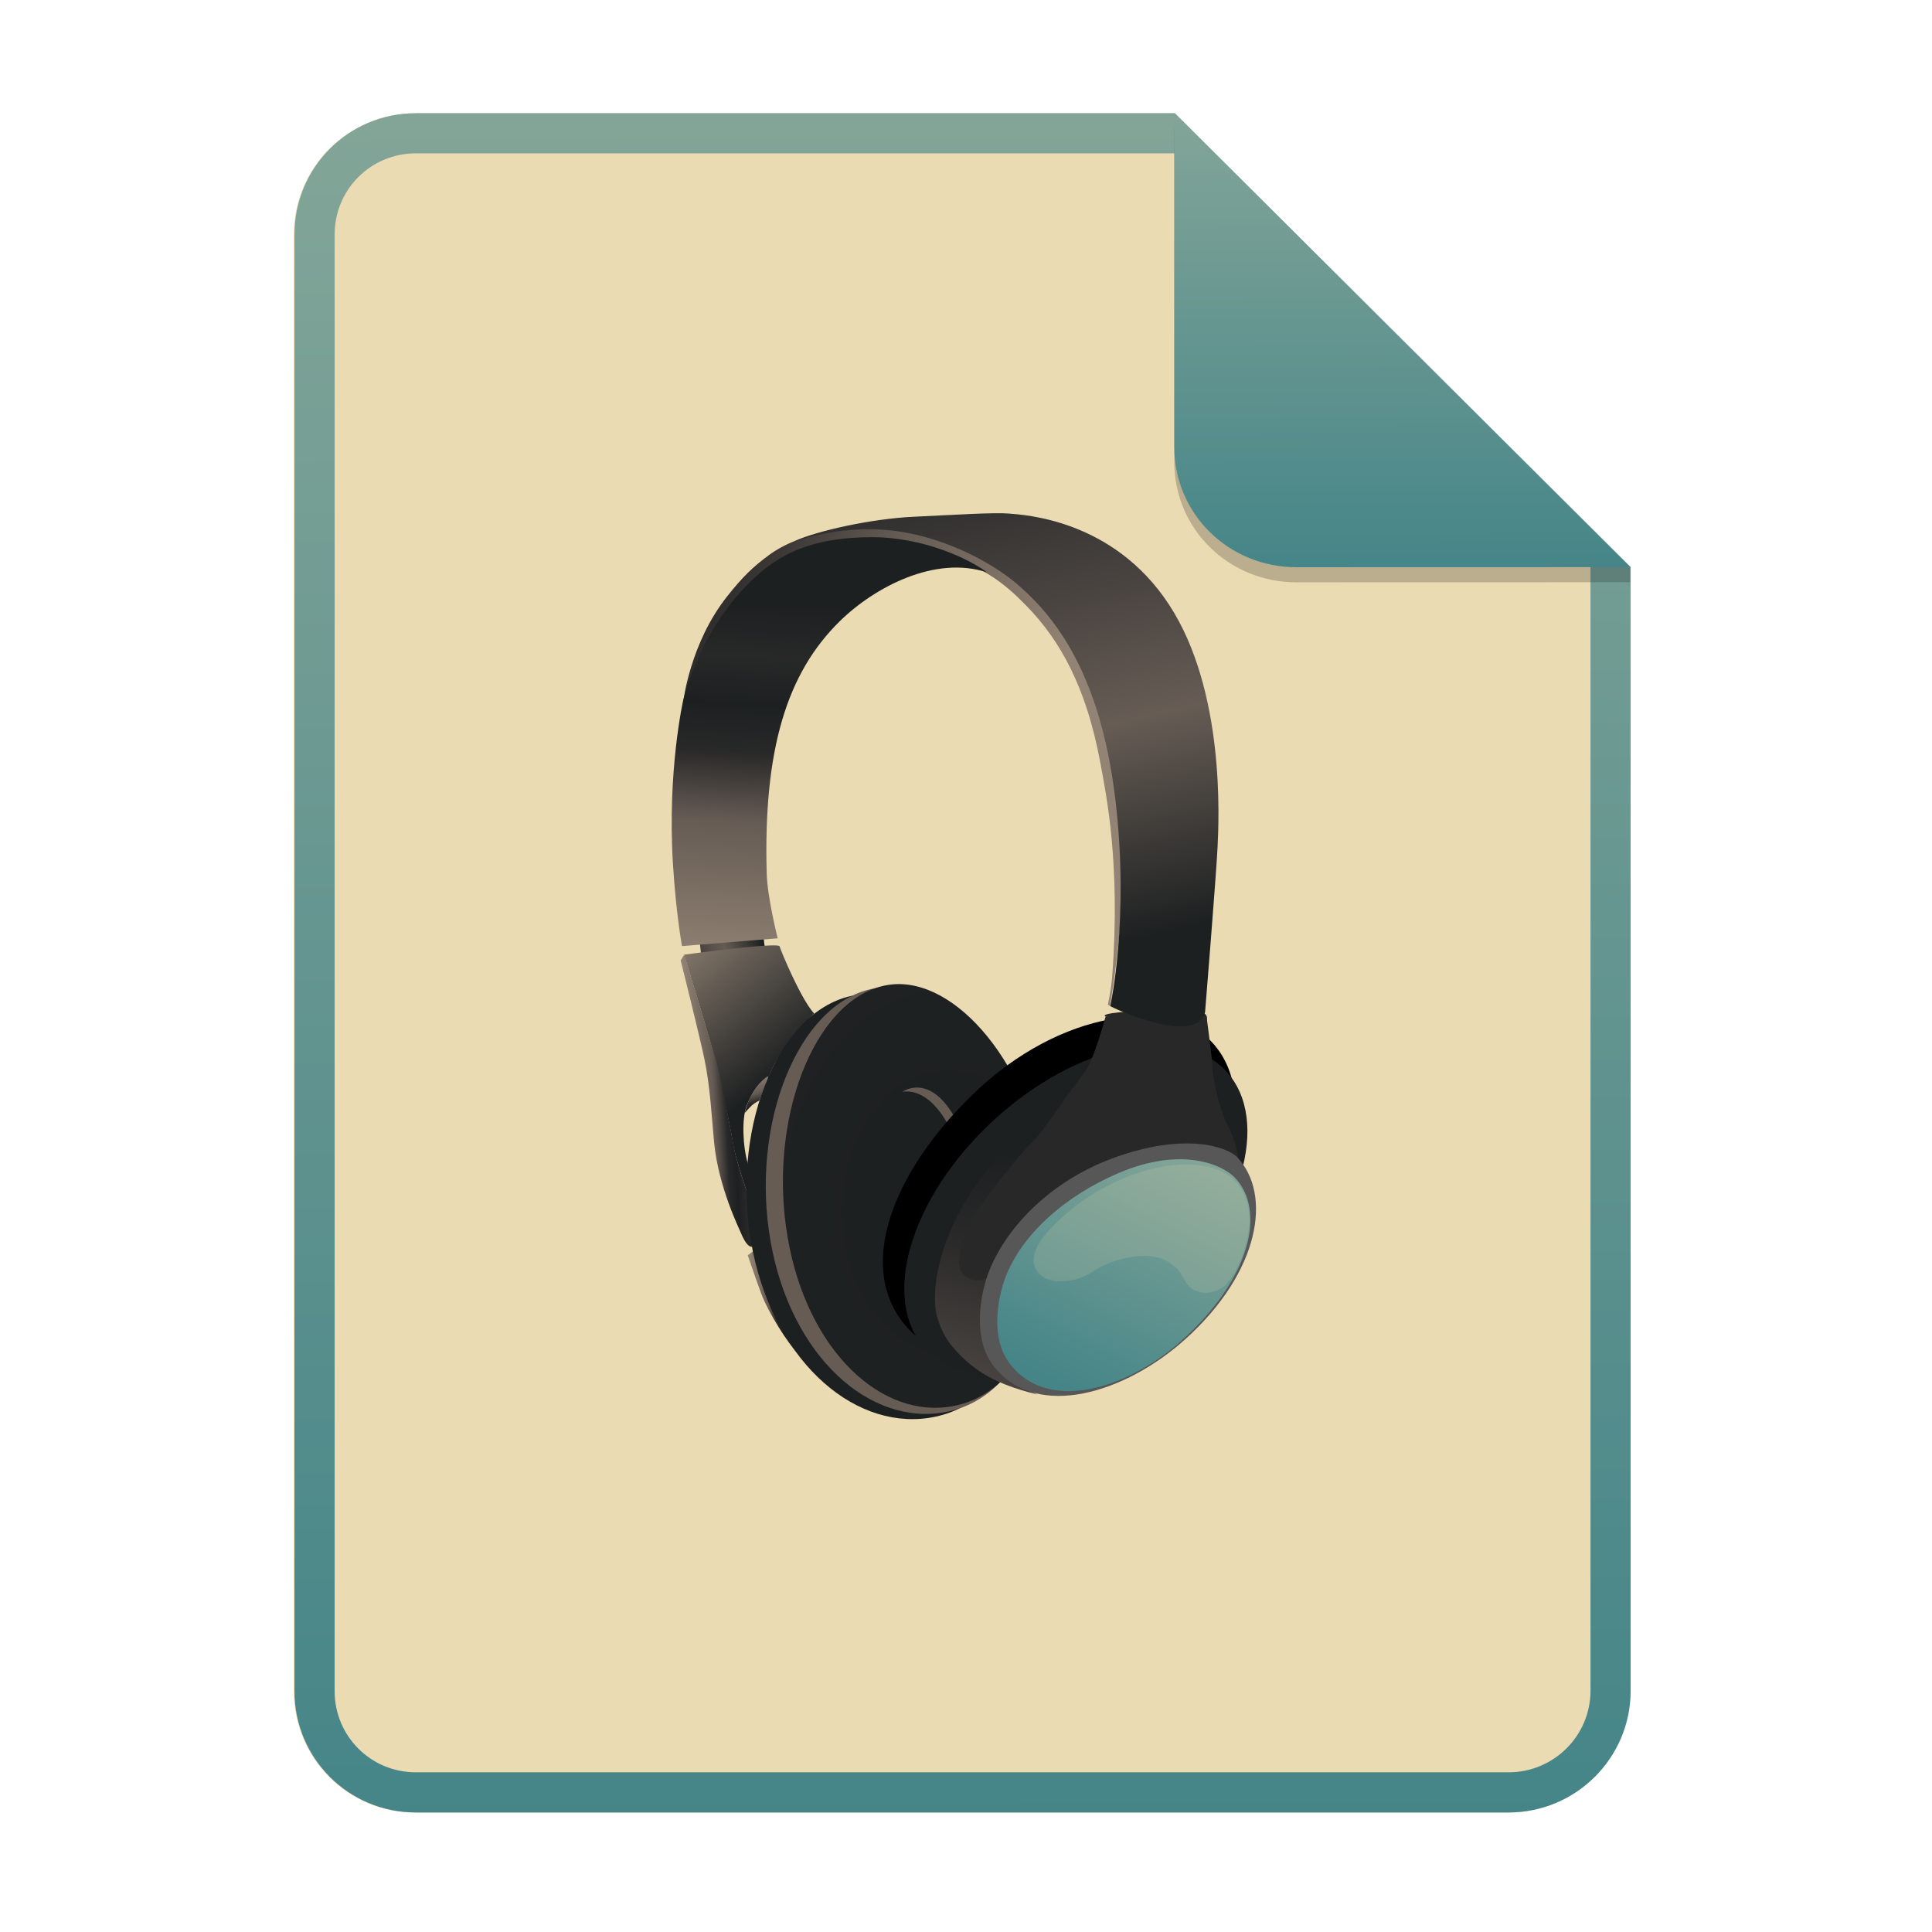 <svg width="256" height="256" fill="none" version="1.1" viewBox="0 0 256 256" xmlns="http://www.w3.org/2000/svg">
  <path d="m55.08 15h100.5l60.4 60.15 2e-3 148.9c0 8.911-7.262 16.13-16.17 16.13h-144.8c-8.91 0-16.08-7.174-16.08-16.08v-193c0-8.91 7.173-16.08 16.08-16.08h1e-4z" fill="#ebdbb2"/>
  <path d="m155.6 20.32h-100.5c-5.973 0-10.76 4.792-10.76 10.76v193c0 5.973 4.792 10.76 10.76 10.76h144.8c5.992 0 10.85-4.856 10.85-10.81v-148.9l-55.08-54.83zm0-5.319h-100.5c-8.91 0-16.08 7.173-16.08 16.08v193c0 8.91 7.173 16.08 16.08 16.08h144.8c8.911 0 16.17-7.218 16.17-16.13l-2e-3 -148.9-60.4-60.15z" clip-rule="evenodd" fill="url(#paint0_linear)" fill-rule="evenodd"/>
  <path d="m101.1 123.6-8.416 1.031 0.25 2.039 8.417-1.027-0.251-2.043z" fill="url(#paint1_linear)"/>
  <path d="m90.54 92.97s1.799-4.797 3.083-7.709c1.286-2.911 7.774-10.64 12.83-12.27 5.053-1.628 12.44-2.297 19.38 0.579 5.483 2.269 7.492 3.972 10.19 6.723 4.54 4.626 7.966 10.96 9.765 20.73 0.765 4.155 2.717 13.26 1.584 28.37-0.14 1.877-0.578 3.727-0.578 3.727l0.279 0.192s3.113-17.05 0.942-29.04c-2.313-12.76-4.283-20.13-14.48-27.84-9.114-6.895-18.85-6.818-21.58-6.426-4.149 0.596-7.53 1.692-10.02 3.513-2.227 1.628-3.578 2.975-5.568 5.482-4.949 6.232-5.828 13.96-5.828 13.96l0.001 7e-4z" fill="url(#paint2_linear)"/>
  <path d="m90.54 92.72s-2.141 9.38-1.37 21.76c0.417 6.696 1.199 10.88 1.199 10.88l12.68-1.027s-1.366-5.394-1.455-8.566c-0.472-16.62 2.74-26.64 9.678-33.45 4.639-4.553 12.68-8.757 19.53-6.467-2.399-1.798-8.48-4.711-15.42-4.668-8.908 0.054-13.02 2.869-16.57 6.509-3.687 3.776-6.892 9.549-8.264 15.03l-0.002 7e-4z" fill="url(#paint3_linear)"/>
  <path d="m90.64 126.5s2.732 8.91 3.67 12.25c0.94 3.34 2.473 10.54 2.814 12.77 0.34 2.227 2.219 7.539 2.219 7.539s0.013-2.187-0.252-4.883c-0.683-2.302-0.81-5.947-0.163-7.623 1.288-3.339 2.917-3.812 2.917-3.812s1.065-3.56 6.038-8.437c-1.796-1.971-4.412-8.308-4.582-8.908-0.171-0.601-12.66 1.103-12.66 1.103l8e-4 2e-3z" fill="url(#paint4_linear)"/>
  <path d="m90.75 126.8c-0.107-0.321-0.14-0.223-0.255-0.042s-0.299 0.514-0.299 0.514 2.451 9.776 3.147 13.08c0.772 3.662 0.99 8.078 1.286 11.08 0.577 5.877 3.325 11.38 3.532 11.9 0.707 1.755 1.446 2.302 1.896 1.53-0.129-0.642-0.868-5.899-0.782-6.156-0.857-2.227-1.762-5.236-1.997-6.531-0.232-1.276-1.7-9.328-2.441-11.82-1.151-3.885-4.01-13.33-4.085-13.55l-0.002-3e-3z" fill="url(#paint5_linear)"/>
  <path d="m98.66 147.5s0.643-0.737 0.996-1.06c0.352-0.321 0.979-0.626 0.979-0.626s1.005-2.789 1.156-3.131c0.129-0.29-0.993 0.441-1.991 2.007-0.705 1.107-1.138 2.811-1.138 2.811l-0.002-1e-3z" fill="url(#paint6_linear)"/>
  <path d="m100.2 165.5-1.124 0.836s1.253 3.636 1.767 5.012c0.995 2.665 3.629 6.745 4.85 7.965-1.67-2.666-4.026-7.626-4.657-10.18-0.641-2.607-0.836-3.635-0.836-3.635v4e-3z" fill="url(#paint7_linear)"/>
  <path d="m136.4 157.5c2.609 15.54-2.383 28.79-13.41 30.39-10.24 1.485-20.9-8.027-23.51-23.56-2.608-15.54 4.016-31.25 14.29-32.53 9.113-1.126 20.04 10.17 22.64 25.7l-3e-3 -2e-3z" fill="url(#paint8_radial)"/>
  <path d="m138.2 157.1c-2.222-15.61-12.68-27.16-21.62-26.23-10.09 1.052-16.92 16.64-14.69 32.26 2.222 15.61 12.46 25.37 22.53 24.11 10.84-1.358 16.01-14.52 13.79-30.13l-2e-3 -1e-3zm-16.87 18.13c-3.477-0.236-6.619-7.911-7.117-16.35-0.496-8.44 1.873-13.69 5.318-14.21 4.692-0.717 8.498 7.044 8.995 15.48 0.494 8.441-1.31 15.48-7.199 15.08l3e-3 1e-3z" fill="url(#paint9_radial)"/>
  <path d="m138.7 156.5c-2.115-15.51-12.07-26.98-20.58-26.05-9.601 1.044-16.1 16.53-13.98 32.04 2.117 15.5 11.86 25.2 21.44 23.94 10.31-1.35 15.24-14.43 13.12-29.93l1e-3 2e-3zm-16.06 18.01c-3.309-0.235-6.3-7.856-6.773-16.24-0.472-8.384 1.783-13.59 5.061-14.12 4.466-0.713 8.087 6.995 8.561 15.38 0.474 8.377-1.246 15.37-6.848 14.98l-1e-3 1e-3z" fill="url(#paint10_radial)"/>
  <path d="m152 169.3c11.16-10.43 14.92-24.22 8.704-31.08-5.633-6.212-20.19-4.414-31.71 6.698-10.99 10.6-15.72 23.41-8.7 31.08 6.246 6.832 20.55 3.734 31.71-6.698z" fill="url(#paint11_radial)"/>
  <path d="m146.5 134.7c-0.906-0.442 3.393-0.805 7.323-0.792 2.187 7e-3 3.905 0.381 5.397 0.321 1.606-0.065 0.289 3.404-2.184 3.308-2.564-0.099-8.991-2.086-10.53-2.839l-4e-3 2e-3z" fill="#282828"/>
  <path d="m153.5 172.2c11-10.16 15.02-23.7 8.98-30.25-6.044-6.547-19.86-3.621-30.87 6.537-11 10.16-15.02 23.7-8.98 30.25 6.044 6.545 19.86 3.618 30.87-6.538v2e-3z" fill="url(#paint12_radial)"/>
  <path d="m146.5 134.7s6.766 2.227 8.652 2.484c1.883 0.257 2.68 0.053 3.425-0.257 1.028-0.429 1.285-2.312 1.285-2.312s0.735 5.449 0.772 6.509c0.085 2.483 1.113 6.338 2.313 8.565 0.552 1.025 1.541 4.196 1.369 6.424-0.257-1.371-0.857-5.311-9.422-4.282-10.1 1.213-13.96 5.144-17.82 8.822-3.684 3.511-6.168 8.823-6.767 9.165s-3.277-0.256-3.597-2.741c-0.296-2.287 0.622-4.404 2.825-7.793 1.671-2.571 4.04-5.453 6.81-8.224 3.212-3.211 6.395-7.643 7.495-9.165 1.119-1.537 2.572-6.936 2.66-7.191l-4e-3 -4e-3z" fill="#282828"/>
  <path d="m105.3 71.71c2.827-1.349 10.2-2.977 15.69-3.234 5.483-0.257 10.79-0.6 12.68-0.428 1.885 0.17 13.79 0.684 21.24 12.08 7.452 11.39 6.596 28.52 6.424 32.12-0.171 3.598-1.648 21.78-1.648 21.78s-0.129 3.083-6.361 1.542c-3.652-0.903-6.21-2.249-6.21-2.249s2.564-11.47 0.686-27.32c-2.142-18.07-9.336-28.69-21.5-33.58-5.71-2.289-12.26-3.444-21-0.703l-2e-3 -0.003z" fill="url(#paint13_linear)"/>
  <path d="m141.1 145.7s-8.845 5.739-13.51 14.05c-2.608 4.639-3.92 9.441-3.679 13.15 0.081 1.716 1.023 4.029 2.142 5.358 2.291 2.723 4.963 4.967 11.39 6.508 0.249 0.06-6.874-2.633-7.324-7.644-0.408-4.541 0.77-7.772 0.77-7.772s-2.033 1.005-3.404-0.707c-1.371-1.715 0.964-6.49 1.735-7.774 1.045-1.741 5.396-7.452 7.837-9.808 0.912-0.888 2.525-3.424 4.045-5.359l3e-3 5e-3z" fill="url(#paint14_linear)"/>
  <path d="m157 177.5c-7.804 7.003-19.53 10.79-25.27 3.597-3.152-3.954-1.663-10.26-0.599-12.85 2.483-6.038 8.393-11.82 16.19-14.73 9.44-3.527 15.24-1.621 16.62-0.171 4.622 4.882 3.081 15.16-6.941 24.16l3e-3 -1e-3z" fill="url(#paint15_radial)"/>
  <path d="m156.5 177.7c-7.116 6.334-17.71 9.647-22.75 2.93-2.769-3.691-1.333-9.481-0.337-11.85 2.325-5.525 7.869-10.37 14.77-13.33 8.437-3.611 13.86-1.092 15.46 0.616 4.196 4.452 1.995 13.49-7.147 21.63v2e-3z" fill="url(#paint16_linear)"/>
  <g opacity=".4">
    <path d="m157.2 154.3c-5.719 0-13.28 3.167-18.46 9.013-3.384 3.818-1.444 6.483 1.854 6.483 1.381 0 3.002-0.467 4.568-1.513 1.434-0.956 4.117-1.87 6.48-1.87 1.026 0 1.992 0.171 2.77 0.587 2.681 1.429 1.95 2.585 3.551 3.783 0.247 0.185 0.916 0.507 1.806 0.507 0.614 0 1.334-0.153 2.094-0.61 0.964-0.577 2.053-2.411 2.635-3.983 1.797-4.884 1.022-7.921-0.517-9.828-1.406-1.731-3.858-2.568-6.792-2.568l8e-3 -1e-3z" fill="#ebdbb2" opacity=".4"/>
  </g>
  <path d="m155.6 17v44.23c0 8.91 7.259 15.93 16.17 15.93l44.23-0.011v-2l-60.4-58.15z" fill="#282828" opacity=".25"/>
  <path d="m155.6 15v44.23c0 8.91 7.259 15.93 16.17 15.93l44.23-0.011-60.4-60.15z" fill="url(#paint17_linear)"/>
  <defs>
    <linearGradient id="paint0_linear" x1="126.4" x2="127.1" y1="14.91" y2="240.9" gradientUnits="userSpaceOnUse">
      <stop stop-color="#83a598" offset="0"/>
      <stop stop-color="#458588" offset="1"/>
    </linearGradient>
    <linearGradient id="paint1_linear" x1="101.8" x2="89.36" y1="127.1" y2="131.3" gradientUnits="userSpaceOnUse">
      <stop stop-color="#1d2021" offset=".006"/>
      <stop stop-color="#665c54" offset=".382"/>
      <stop stop-color="#504945" offset=".562"/>
      <stop stop-color="#1d2021" offset="1"/>
    </linearGradient>
    <linearGradient id="paint2_linear" x1="146.6" x2="84.56" y1="106.7" y2="84.22" gradientUnits="userSpaceOnUse">
      <stop stop-color="#928374" offset=".022"/>
      <stop stop-color="#928374" offset=".178"/>
      <stop stop-color="#7c6f64" offset=".366"/>
      <stop stop-color="#665c54" offset=".571"/>
      <stop stop-color="#3c3836" offset=".787"/>
      <stop stop-color="#1d2021" offset="1"/>
    </linearGradient>
    <linearGradient id="paint3_linear" x1="108.1" x2="111" y1="130.3" y2="80.61" gradientUnits="userSpaceOnUse">
      <stop stop-color="#928374" offset=".022"/>
      <stop stop-color="#665c54" offset=".416"/>
      <stop stop-color="#504945" offset=".485"/>
      <stop stop-color="#282828" offset=".605"/>
      <stop stop-color="#1d2021" offset=".73"/>
      <stop stop-color="#282828" offset=".859"/>
      <stop stop-color="#1d2021" offset="1"/>
    </linearGradient>
    <linearGradient id="paint4_linear" x1="92.16" x2="107.7" y1="119.7" y2="138.4" gradientUnits="userSpaceOnUse">
      <stop stop-color="#928374" offset=".022"/>
      <stop stop-color="#1d2021" offset="1"/>
    </linearGradient>
    <linearGradient id="paint5_linear" x1="91.1" x2="99.46" y1="146.6" y2="146.2" gradientUnits="userSpaceOnUse">
      <stop stop-color="#928374" offset=".022"/>
      <stop stop-color="#665c54" offset=".416"/>
      <stop stop-color="#504945" offset=".485"/>
      <stop stop-color="#282828" offset=".605"/>
      <stop stop-color="#1d2021" offset=".73"/>
      <stop stop-color="#282828" offset=".859"/>
      <stop stop-color="#1d2021" offset="1"/>
    </linearGradient>
    <linearGradient id="paint6_linear" x1="99.73" x2="101.4" y1="142.3" y2="148.3" gradientUnits="userSpaceOnUse">
      <stop stop-color="#928374" offset=".022"/>
      <stop stop-color="#665c54" offset=".416"/>
      <stop stop-color="#504945" offset=".485"/>
      <stop stop-color="#282828" offset=".605"/>
      <stop stop-color="#1d2021" offset=".73"/>
      <stop stop-color="#282828" offset=".859"/>
      <stop stop-color="#1d2021" offset="1"/>
    </linearGradient>
    <linearGradient id="paint7_linear" x1="99.09" x2="105.7" y1="172.4" y2="172.4" gradientUnits="userSpaceOnUse">
      <stop stop-color="#928374" offset=".022"/>
      <stop stop-color="#665c54" offset=".416"/>
      <stop stop-color="#504945" offset=".485"/>
      <stop stop-color="#282828" offset=".605"/>
      <stop stop-color="#1d2021" offset=".73"/>
      <stop stop-color="#282828" offset=".859"/>
      <stop stop-color="#1d2021" offset="1"/>
    </linearGradient>
    <radialGradient id="paint8_radial" cx="0" cy="0" r="1" gradientTransform="translate(5787 9570) scale(6939 10237)" gradientUnits="userSpaceOnUse">
      <stop stop-color="#1d2021" offset=".006"/>
      <stop stop-color="#665c54" offset=".354"/>
      <stop stop-color="#3c3836" offset=".528"/>
      <stop stop-color="#282828" offset=".707"/>
      <stop stop-color="#1d2021" offset=".869"/>
      <stop stop-color="#1d2021" offset="1"/>
    </radialGradient>
    <radialGradient id="paint9_radial" cx="0" cy="0" r="1" gradientTransform="translate(118.4 159) scale(2107 3197)" gradientUnits="userSpaceOnUse">
      <stop stop-color="#665c54" offset=".006"/>
      <stop stop-color="#504945" offset=".257"/>
      <stop stop-color="#1d2021" offset=".764"/>
      <stop offset="1"/>
    </radialGradient>
    <radialGradient id="paint10_radial" cx="0" cy="0" r="1" gradientTransform="translate(125.4 160.8) scale(1587 2514)" gradientUnits="userSpaceOnUse">
      <stop stop-color="#1d2021" offset=".006"/>
      <stop stop-color="#665c54" offset=".354"/>
      <stop stop-color="#504945" offset=".408"/>
      <stop stop-color="#2E2E2E" offset=".578"/>
      <stop stop-color="#1d2021" offset=".739"/>
      <stop stop-color="#1d2021" offset=".884"/>
      <stop offset="1"/>
    </radialGradient>
    <radialGradient id="paint11_radial" cx="0" cy="0" r="1" gradientTransform="translate(10605 10336) scale(2689 2589)" gradientUnits="userSpaceOnUse">
      <stop stop-color="#3c3836" offset=".006"/>
      <stop stop-color="#282828" offset=".133"/>
      <stop stop-color="#1d2021" offset=".452"/>
      <stop stop-color="#1d2021" offset=".749"/>
      <stop offset="1"/>
    </radialGradient>
    <radialGradient id="paint12_radial" cx="0" cy="0" r="1" gradientTransform="translate(10476 10298) scale(2667 2567)" gradientUnits="userSpaceOnUse">
      <stop stop-color="#1d2021" offset=".006"/>
      <stop stop-color="#665c54" offset=".354"/>
      <stop stop-color="#3c3836" offset=".528"/>
      <stop stop-color="#282828" offset=".707"/>
      <stop stop-color="#1d2021" offset=".869"/>
      <stop stop-color="#1d2021" offset="1"/>
    </radialGradient>
    <linearGradient id="paint13_linear" x1="140.9" x2="124.3" y1="127" y2="53.24" gradientUnits="userSpaceOnUse">
      <stop stop-color="#1d2021" offset=".006"/>
      <stop stop-color="#665c54" offset=".382"/>
      <stop stop-color="#504945" offset=".562"/>
      <stop stop-color="#1d2021" offset="1"/>
    </linearGradient>
    <linearGradient id="paint14_linear" x1="133.7" x2="122.3" y1="151.9" y2="195.7" gradientUnits="userSpaceOnUse">
      <stop stop-color="#1d2021" offset=".022"/>
      <stop stop-color="#282828" offset=".279"/>
      <stop stop-color="#504945" offset=".765"/>
      <stop stop-color="#665c54" offset="1"/>
    </linearGradient>
    <radialGradient id="paint15_radial" cx="0" cy="0" r="1" gradientTransform="translate(9066 8672) scale(1611 1473)" gradientUnits="userSpaceOnUse">
      <stop stop-color="#d5c4a1" offset=".006"/>
      <stop stop-color="#a89984" offset=".448"/>
      <stop stop-color="#575757" offset="1"/>
    </radialGradient>
    <linearGradient id="paint16_linear" x1="159.8" x2="144.5" y1="154.3" y2="185.2" gradientUnits="userSpaceOnUse">
      <stop stop-color="#83a598" offset="0"/>
      <stop stop-color="#458588" offset="1"/>
    </linearGradient>
    <linearGradient id="paint17_linear" x1="185.4" x2="185.6" y1="14.98" y2="75.36" gradientUnits="userSpaceOnUse">
      <stop stop-color="#83a598" offset="0"/>
      <stop stop-color="#458588" offset="1"/>
    </linearGradient>
  </defs>
</svg>
